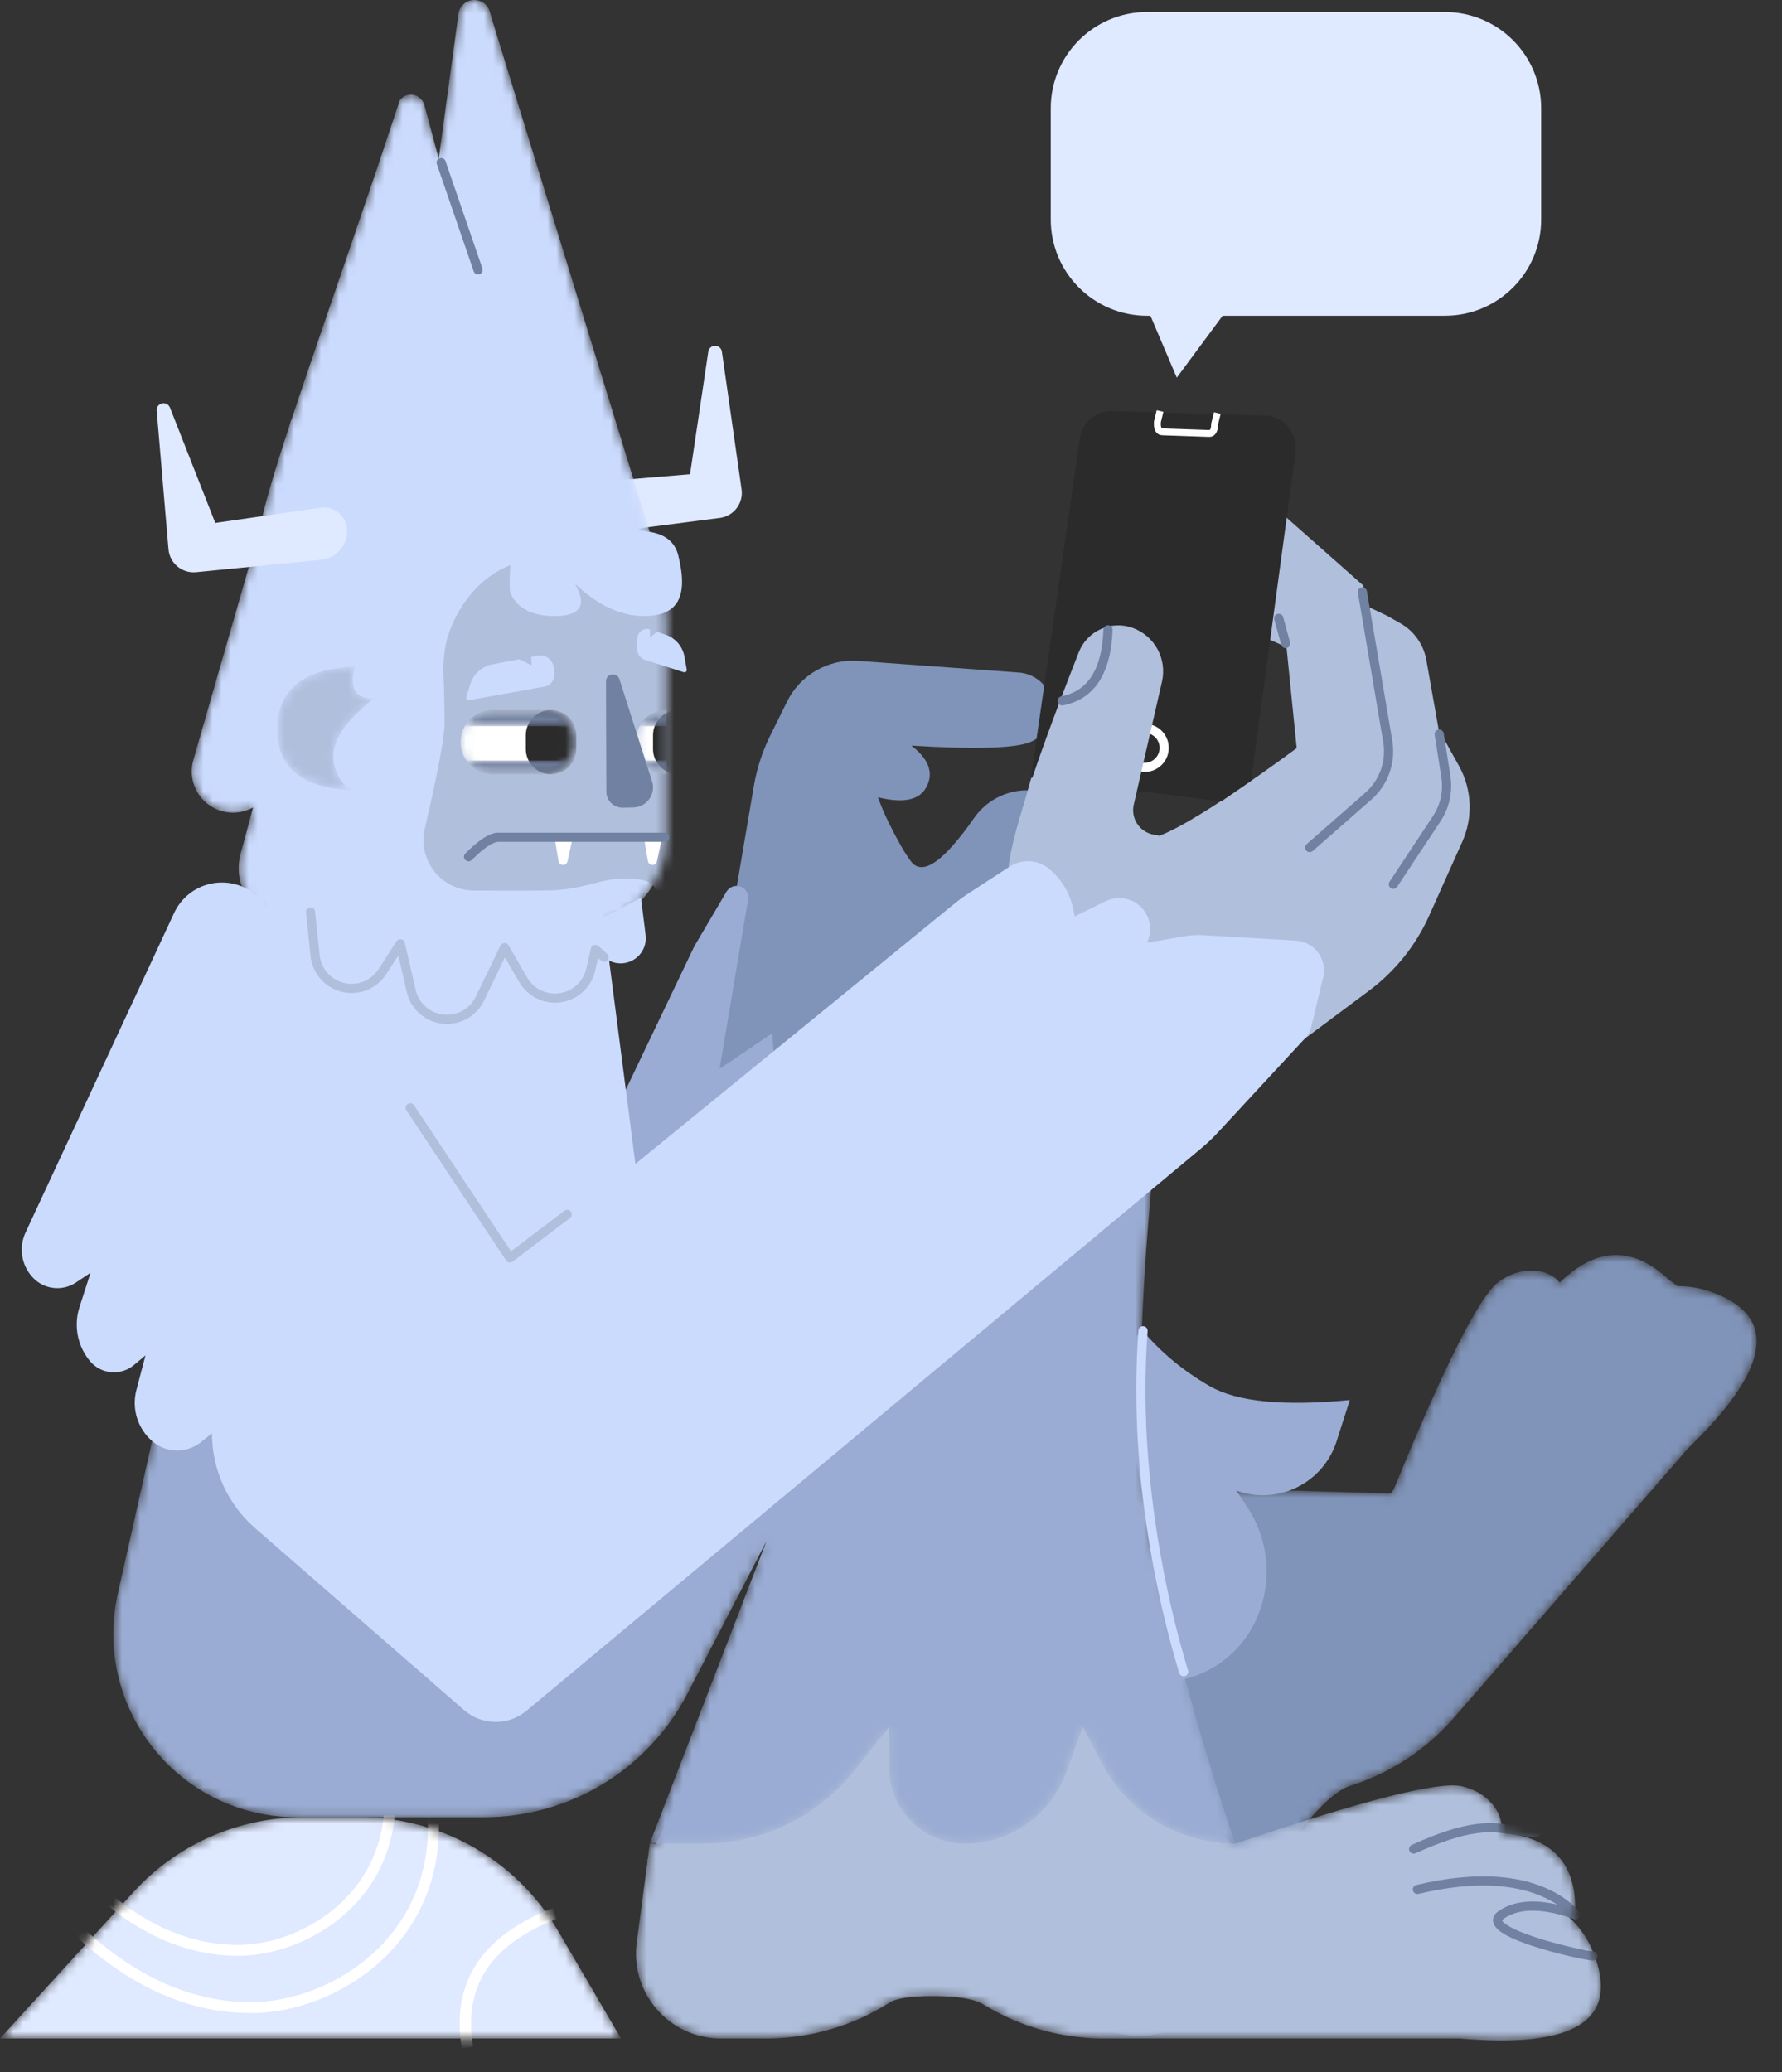 <svg width="197" height="229" viewBox="0 0 197 229" fill="none" xmlns="http://www.w3.org/2000/svg">
<rect x="0" y="0" width="197" height="229" fill="#333333" stroke="none"/>
<path fill-rule="evenodd" clip-rule="evenodd" d="M100.752 82.406C102.427 83.681 103.424 85.3 102.336 87.123C101.418 88.661 99.312 88.676 97.063 88.111C97.4 89.065 97.794 89.999 98.244 90.908C99.222 92.886 100.042 94.314 100.704 95.193C101.964 96.864 104.291 95.267 107.686 90.403C109.026 88.483 111.22 87.339 113.562 87.339C113.776 87.339 113.989 87.361 114.199 87.404C115.908 87.756 117.008 89.427 116.656 91.136C112.884 109.459 109.89 119.455 107.674 121.124C104.128 123.796 100.833 135.607 100.833 135.607L80.93 132.72L78.719 124.039C78.046 121.397 77.934 118.642 78.391 115.954L83.334 86.887C83.664 84.945 84.276 83.061 85.15 81.295L87.013 77.529C88.475 74.576 91.579 72.801 94.866 73.039L112.647 74.329C114.16 74.439 115.481 75.395 116.058 76.798C116.897 78.842 115.922 81.179 113.878 82.019C112.209 82.705 107.834 82.834 100.752 82.406Z" fill="#8093B8"/>
<path fill-rule="evenodd" clip-rule="evenodd" d="M80.31 98.55L76.825 104.463C76.784 104.532 76.746 104.603 76.711 104.676L64.35 130.535L66.63 144.089L86.391 129.015L85.377 114.194L79.55 118.121L82.698 99.42C82.816 98.717 82.342 98.05 81.638 97.932C81.11 97.843 80.582 98.089 80.31 98.55Z" fill="#9AACD3"/>
<path fill-rule="evenodd" clip-rule="evenodd" d="M66.756 101.639C61.933 99.875 57.109 98.111 52.286 96.348C40.459 92.023 27.366 98.105 23.041 109.932C22.219 112.182 21.756 114.547 21.67 116.941L20.773 141.809H71.949C68.487 115.029 66.756 101.639 66.756 101.639Z" fill="#CBDBFE"/>
<path fill-rule="evenodd" clip-rule="evenodd" d="M64.569 53.387L76.284 52.412L78.302 38.861C78.364 38.446 78.75 38.16 79.166 38.222C79.498 38.271 79.758 38.533 79.806 38.866L81.981 54.08C82.199 55.604 81.141 57.016 79.617 57.234C79.605 57.235 79.592 57.237 79.58 57.239L65.817 59.018C64.097 59.24 62.513 58.051 62.247 56.337C62.029 54.937 62.988 53.626 64.388 53.408C64.448 53.399 64.509 53.392 64.569 53.387Z" fill="#DFE9FF"/>
<mask id="mask0_441_4588" style="mask-type:alpha" maskUnits="userSpaceOnUse" x="21" y="0" width="53" height="103">
<path d="M34.631 101.735C33.81 102.051 32.906 102.186 31.971 102.097C31.625 102.063 31.282 102.001 30.945 101.91C27.654 101.019 25.709 97.628 26.6 94.337L27.981 89.239L27.961 89.25C26.88 89.846 25.604 89.979 24.423 89.618C22.013 88.88 20.657 86.329 21.394 83.919L28.602 58.85C29.196 55.931 30.258 52.334 31.974 47.123L32.175 46.424L32.183 46.489C34.295 40.108 37.35 31.371 41.662 18.682C41.742 18.447 44.115 11.319 44.195 11.082C44.705 10.402 45.67 10.264 46.351 10.774C46.627 10.981 46.825 11.274 46.914 11.608L48.502 17.542L50.681 1.534C50.813 0.564 51.707 -0.116 52.678 0.016C53.369 0.111 53.941 0.601 54.139 1.271L54.456 2.342L72.601 61.313C73.336 63.703 73.71 66.189 73.71 68.689V92.406C73.71 98.143 69.06 102.793 63.323 102.793H39.203C37.565 102.793 36.012 102.413 34.631 101.735Z" fill="white"/>
</mask>
<g mask="url(#mask0_441_4588)">
<path d="M34.631 101.735C33.81 102.051 32.906 102.186 31.971 102.097C31.625 102.063 31.282 102.001 30.945 101.91C27.654 101.019 25.709 97.628 26.6 94.337L27.981 89.239L27.961 89.25C26.88 89.846 25.604 89.979 24.423 89.618C22.013 88.88 20.657 86.329 21.394 83.919L28.602 58.85C29.196 55.931 30.258 52.334 31.974 47.123L32.175 46.424L32.183 46.489C34.295 40.108 37.35 31.371 41.662 18.682C41.742 18.447 44.115 11.319 44.195 11.082C44.705 10.402 45.67 10.264 46.351 10.774C46.627 10.981 46.825 11.274 46.914 11.608L48.502 17.542L50.681 1.534C50.813 0.564 51.707 -0.116 52.678 0.016C53.369 0.111 53.941 0.601 54.139 1.271L54.456 2.342L72.601 61.313C73.336 63.703 73.71 66.189 73.71 68.689V92.406C73.71 98.143 69.06 102.793 63.323 102.793H39.203C37.565 102.793 36.012 102.413 34.631 101.735Z" fill="#CBDBFE"/>
<path fill-rule="evenodd" clip-rule="evenodd" d="M73.076 64.031C72.57 62.68 71.81 62.131 70.796 62.385C69.783 62.638 69.107 63.567 68.769 65.171C67.208 62.633 64.337 61.207 61.37 61.495C60.504 61.579 59.55 61.707 58.509 61.878C52.361 62.888 49.441 68.959 49.135 72.138C48.875 74.841 49.089 73.036 49.149 79.865C49.162 81.335 48.432 85.242 46.96 91.587C46.264 94.585 48.131 97.58 51.13 98.276C51.531 98.369 51.942 98.418 52.354 98.42C57.94 98.456 61.09 98.436 61.803 98.36C65.573 97.958 66.39 97.093 69.163 97.093C71.502 97.093 72.642 97.684 72.583 98.866C76.633 97.277 78.824 93.266 79.157 86.832C79.489 80.399 77.462 72.799 73.076 64.031Z" fill="#B0BFDC"/>
</g>
<path fill-rule="evenodd" clip-rule="evenodd" d="M61.297 92.533H63.324L62.741 95.188C62.696 95.39 62.534 95.545 62.331 95.579C62.055 95.626 61.793 95.441 61.746 95.165L61.297 92.533ZM71.177 92.533H73.204L72.621 95.188C72.577 95.39 72.415 95.545 72.212 95.579C71.936 95.626 71.674 95.441 71.627 95.165L71.177 92.533Z" fill="white"/>
<mask id="mask1_441_4588" style="mask-type:alpha" maskUnits="userSpaceOnUse" x="104" y="138" width="91" height="88">
<path d="M154.071 164.616C159.721 150.821 163.598 143.164 165.7 141.644C168.278 139.78 171.195 140.219 172.422 141.741C176.503 137.783 180.53 137.685 184.504 141.445C184.847 141.676 185.161 141.909 185.446 142.143C186.813 142.122 188.194 142.384 189.591 142.93C196.607 145.672 195.6 151.399 186.572 160.111L160.73 189.84C157.661 193.37 153.675 195.981 149.213 197.385C148.063 197.747 146.593 198.958 144.801 201.02C143.209 202.851 142.343 204.226 142.204 205.145C141.484 209.896 139.428 214.344 136.276 217.971L132.964 221.78C132.695 222.09 132.405 222.383 132.096 222.655C128.217 226.083 122.293 225.716 118.865 221.837L112.839 215.015L112.791 215.059L112.72 214.881L111.565 213.574L112.02 213.124L104.513 194.268L136.555 164.552L153.74 165.056C153.851 164.909 153.961 164.762 154.071 164.616Z" fill="white"/>
</mask>
<g mask="url(#mask1_441_4588)">
<path d="M154.071 164.616C159.721 150.821 163.598 143.164 165.7 141.644C168.278 139.78 171.195 140.219 172.422 141.741C176.503 137.783 180.53 137.685 184.504 141.445C184.847 141.676 185.161 141.909 185.446 142.143C186.813 142.122 188.194 142.384 189.591 142.93C196.607 145.672 195.6 151.399 186.572 160.111L160.73 189.84C157.661 193.37 153.675 195.981 149.213 197.385C148.063 197.747 146.593 198.958 144.801 201.02C143.209 202.851 142.343 204.226 142.204 205.145C141.484 209.896 139.428 214.344 136.276 217.971L132.964 221.78C132.695 222.09 132.405 222.383 132.096 222.655C128.217 226.083 122.293 225.716 118.865 221.837L112.839 215.015L112.791 215.059L112.72 214.881L111.565 213.574L112.02 213.124L104.513 194.268L136.555 164.552L153.74 165.056C153.851 164.909 153.961 164.762 154.071 164.616Z" fill="#8093B8"/>
</g>
<mask id="mask2_441_4588" style="mask-type:alpha" maskUnits="userSpaceOnUse" x="50" y="78" width="14" height="8">
<path d="M60.031 78.472H54.457C52.498 78.472 50.91 80.06 50.91 82.019C50.91 83.978 52.498 85.566 54.457 85.566H60.031C61.989 85.566 63.578 83.978 63.578 82.019C63.578 80.06 61.989 78.472 60.031 78.472Z" fill="white"/>
</mask>
<g mask="url(#mask2_441_4588)">
<path d="M60.031 78.472H54.457C52.498 78.472 50.91 80.06 50.91 82.019C50.91 83.978 52.498 85.566 54.457 85.566H60.031C61.989 85.566 63.578 83.978 63.578 82.019C63.578 80.06 61.989 78.472 60.031 78.472Z" fill="white"/>
<path d="M63.703 81.259C63.703 79.72 62.455 78.472 60.916 78.472C59.377 78.472 58.129 79.72 58.129 81.259V82.779C58.129 84.318 59.377 85.566 60.916 85.566C62.455 85.566 63.703 84.318 63.703 82.779V81.259Z" fill="#2B2B2B"/>
</g>
<mask id="mask3_441_4588" style="mask-type:alpha" maskUnits="userSpaceOnUse" x="70" y="78" width="4" height="8">
<path d="M73.711 78.472V85.566C71.822 85.566 70.291 84.034 70.291 82.146V81.892C70.291 80.003 71.822 78.472 73.711 78.472Z" fill="white"/>
</mask>
<g mask="url(#mask3_441_4588)">
<path d="M73.711 78.472V85.566C71.822 85.566 70.291 84.034 70.291 82.146V81.892C70.291 80.003 71.822 78.472 73.711 78.472Z" fill="white"/>
<path d="M77.763 81.259C77.763 79.72 76.515 78.472 74.976 78.472C73.437 78.472 72.189 79.72 72.189 81.259V82.779C72.189 84.318 73.437 85.566 74.976 85.566C76.515 85.566 77.763 84.318 77.763 82.779V81.259Z" fill="#2B2B2B"/>
</g>
<path fill-rule="evenodd" clip-rule="evenodd" d="M129.967 185.764C134.051 185.136 137.502 182.403 139.05 178.571L139.087 178.48C140.673 174.555 140.226 170.1 137.891 166.568L136.68 164.736C141.122 166.352 146.033 164.06 147.648 159.618C147.686 159.514 147.721 159.41 147.755 159.305L149.221 154.729C141.918 155.434 136.766 154.928 133.767 153.209C130.768 151.49 128.234 149.379 126.167 146.875L123.76 150.929L129.967 185.764Z" fill="#9AACD3"/>
<mask id="mask4_441_4588" style="mask-type:alpha" maskUnits="userSpaceOnUse" x="70" y="185" width="107" height="41">
<path d="M136.671 203.713C150.789 198.927 159.111 196.828 161.638 197.418C164.735 198.141 166.318 200.63 165.974 202.555C171.638 203.038 174.355 206.013 174.124 211.479L173.345 211.792C174.688 212.959 175.686 214.459 176.341 216.292C178.874 223.386 173.892 226.384 161.393 225.286H122.003C117.325 225.286 112.739 223.991 108.753 221.545C107.725 220.914 105.846 220.599 103.115 220.599C100.688 220.599 99.083 220.848 98.298 221.346C94.24 223.919 89.534 225.286 84.728 225.286H79.681C79.27 225.286 78.859 225.259 78.452 225.205C73.319 224.526 69.71 219.815 70.389 214.682L71.583 205.659L71.519 205.652L71.606 205.482L71.835 203.752L72.474 203.8L81.779 185.764L125.228 190.451L136.122 203.752C136.306 203.739 136.489 203.726 136.671 203.713Z" fill="white"/>
</mask>
<g mask="url(#mask4_441_4588)">
<path d="M136.671 203.713C150.789 198.927 159.111 196.828 161.638 197.418C164.735 198.141 166.318 200.63 165.974 202.555C171.638 203.038 174.355 206.013 174.124 211.479L173.345 211.792C174.688 212.959 175.686 214.459 176.341 216.292C178.874 223.386 173.892 226.384 161.393 225.286H122.003C117.325 225.286 112.739 223.991 108.753 221.545C107.725 220.914 105.846 220.599 103.115 220.599C100.688 220.599 99.083 220.848 98.298 221.346C94.24 223.919 89.534 225.286 84.728 225.286H79.681C79.27 225.286 78.859 225.259 78.452 225.205C73.319 224.526 69.71 219.815 70.389 214.682L71.583 205.659L71.519 205.652L71.606 205.482L71.835 203.752L72.474 203.8L81.779 185.764L125.228 190.451L136.122 203.752C136.306 203.739 136.489 203.726 136.671 203.713Z" fill="#B0BFDC"/>
<path d="M174.59 211.314C174.49 211.172 174.296 210.944 173.998 210.659C173.515 210.196 172.908 209.736 172.168 209.309C168.643 207.274 163.529 206.671 156.577 208.326C156.305 208.39 156.137 208.664 156.201 208.936C156.266 209.208 156.539 209.376 156.812 209.311C163.52 207.714 168.37 208.287 171.661 210.187C172.329 210.572 172.871 210.983 173.298 211.391C173.444 211.531 173.565 211.66 173.662 211.774C173.716 211.838 173.749 211.88 173.761 211.897C173.921 212.126 174.237 212.181 174.466 212.02C174.695 211.859 174.751 211.543 174.59 211.314Z" fill="#7181A1"/>
<path d="M176.117 215.659C176.397 215.659 176.624 215.886 176.624 216.166C176.624 216.445 176.397 216.672 176.117 216.672C175.375 216.672 171.879 215.869 169.468 215.08C167.901 214.566 166.695 214.049 165.959 213.535C164.909 212.802 164.688 211.876 165.698 211.187C167.714 209.812 170.603 209.812 174.344 211.127C174.608 211.22 174.747 211.509 174.654 211.773C174.561 212.037 174.272 212.176 174.008 212.083C170.541 210.865 167.969 210.865 166.269 212.024C165.969 212.228 165.992 212.322 166.539 212.704C167.173 213.147 168.304 213.632 169.783 214.117C172.099 214.875 175.512 215.659 176.117 215.659ZM169.869 201.978C170.149 201.978 170.376 202.205 170.376 202.485C170.376 202.765 170.149 202.992 169.869 202.992C169.041 202.992 168.451 202.928 167.235 202.742L167.201 202.737C165.469 202.473 164.625 202.422 163.287 202.599C161.503 202.834 159.34 203.52 156.486 204.818C156.232 204.934 155.931 204.822 155.815 204.567C155.699 204.313 155.812 204.012 156.066 203.896C159.005 202.559 161.261 201.844 163.154 201.594C164.608 201.402 165.535 201.458 167.353 201.735L167.388 201.741C168.556 201.918 169.107 201.978 169.869 201.978Z" fill="#7181A1"/>
</g>
<path fill-rule="evenodd" clip-rule="evenodd" d="M68.477 75.059L72.083 86.35C72.456 87.515 71.813 88.761 70.648 89.133C70.442 89.199 70.228 89.234 70.013 89.238L68.835 89.258C67.856 89.275 67.048 88.495 67.031 87.516C67.031 87.507 67.031 87.499 67.031 87.49L66.993 75.293C66.992 74.873 67.331 74.532 67.751 74.53C68.082 74.529 68.376 74.743 68.477 75.059Z" fill="#7181A1"/>
<mask id="mask5_441_4588" style="mask-type:alpha" maskUnits="userSpaceOnUse" x="12" y="113" width="125" height="91">
<path d="M22.04 135.982L13.023 176.129C10.569 187.05 17.434 197.892 28.356 200.345C29.814 200.673 31.303 200.838 32.797 200.838H53.51C62.971 200.838 71.643 195.567 75.999 187.168L84.743 170.31L71.822 203.752H77.761C84.253 203.752 90.39 200.789 94.427 195.705L98.297 190.831V195.391C98.297 200.009 102.04 203.752 106.658 203.752C111.676 203.752 116.158 200.61 117.869 195.892L119.705 190.831L121.746 194.759C124.617 200.285 130.326 203.752 136.552 203.752C130.646 186.132 127.268 171.987 126.418 161.316C125.569 150.646 126.54 134.558 129.332 113.054H104.251L59.028 140.162L22.04 135.982Z" fill="white"/>
</mask>
<g mask="url(#mask5_441_4588)">
<path d="M22.04 135.982L13.023 176.129C10.569 187.05 17.434 197.892 28.356 200.345C29.814 200.673 31.303 200.838 32.797 200.838H53.51C62.971 200.838 71.643 195.567 75.999 187.168L84.743 170.31L71.822 203.752H77.761C84.253 203.752 90.39 200.789 94.427 195.705L98.297 190.831V195.391C98.297 200.009 102.04 203.752 106.658 203.752C111.676 203.752 116.158 200.61 117.869 195.892L119.705 190.831L121.746 194.759C124.617 200.285 130.326 203.752 136.552 203.752C130.646 186.132 127.268 171.987 126.418 161.316C125.569 150.646 126.54 134.558 129.332 113.054H104.251L59.028 140.162L22.04 135.982Z" fill="#9AACD3"/>
</g>
<path d="M52.154 95.044C53.499 93.7 54.509 93.039 55.089 93.039H73.457C73.737 93.039 73.963 92.812 73.963 92.533C73.963 92.253 73.737 92.026 73.457 92.026H55.089C54.15 92.026 52.964 92.801 51.438 94.328C51.24 94.526 51.24 94.847 51.438 95.044C51.635 95.242 51.956 95.242 52.154 95.044Z" fill="#7181A1"/>
<mask id="mask6_441_4588" style="mask-type:alpha" maskUnits="userSpaceOnUse" x="51" y="78" width="13" height="8">
<path d="M63.099 80.245H51.381C51.994 79.185 53.14 78.472 54.453 78.472H60.027C61.34 78.472 62.486 79.185 63.099 80.245V80.245ZM62.938 84.046C62.297 84.965 61.232 85.566 60.027 85.566H54.453C53.248 85.566 52.183 84.965 51.542 84.046H62.938Z" fill="white"/>
</mask>
<g mask="url(#mask6_441_4588)">
<path d="M63.099 80.245H51.381C51.994 79.185 53.14 78.472 54.453 78.472H60.027C61.34 78.472 62.486 79.185 63.099 80.245V80.245ZM62.938 84.046C62.297 84.965 61.232 85.566 60.027 85.566H54.453C53.248 85.566 52.183 84.965 51.542 84.046H62.938Z" fill="#7181A1"/>
</g>
<path fill-rule="evenodd" clip-rule="evenodd" d="M128.177 100.306L106.976 113.564L137.848 119.56L151.368 109.474C154.24 107.332 156.517 104.49 157.983 101.22L161.651 93.037C162.859 90.341 162.726 87.232 161.29 84.649L159.207 80.901L159.104 80.965C158.705 78.716 158.231 76.04 157.681 72.939C157.378 71.228 156.327 69.743 154.816 68.886L153.402 68.085L150.953 66.913L150.73 64.727L136.173 51.85C136.13 51.812 136.086 51.775 136.042 51.739C134.289 50.315 131.713 50.581 130.289 52.334C129.01 53.908 128.94 56.091 130.001 57.724C128.879 57.949 127.872 58.681 127.34 59.793C127.263 59.954 127.198 60.12 127.144 60.289C126.404 62.645 127.564 65.178 129.83 66.156L142.222 71.506C142.973 78.956 143.349 82.68 143.349 82.68C143.349 82.68 130.884 92.005 127.216 92.651C124.77 93.083 122.9 92.516 121.606 90.95L126.794 75.534C126.809 75.489 126.824 75.444 126.837 75.399C127.536 73.078 126.221 70.63 123.9 69.931C121.473 69.2 118.905 70.53 118.102 72.935C113.327 87.239 111.174 95.721 111.643 98.379C112.414 102.751 106.769 113.636 106.769 113.636L128.177 100.306Z" fill="#B0BFDC"/>
<mask id="mask7_441_4588" style="mask-type:alpha" maskUnits="userSpaceOnUse" x="70" y="78" width="4" height="8">
<path d="M73.711 80.246H70.639C71.252 79.185 72.398 78.472 73.711 78.472V80.246ZM73.711 85.566C72.506 85.566 71.441 84.965 70.8 84.046H73.711V85.566Z" fill="white"/>
</mask>
<g mask="url(#mask7_441_4588)">
<path d="M73.711 80.246H70.639C71.252 79.185 72.398 78.472 73.711 78.472V80.246ZM73.711 85.566C72.506 85.566 71.441 84.965 70.8 84.046H73.711V85.566Z" fill="#7181A1"/>
</g>
<path fill-rule="evenodd" clip-rule="evenodd" d="M139.82 45.929L122.991 45.43C121.189 45.377 119.633 46.684 119.376 48.469L113.973 85.945L135.012 88.571L138.31 86.285L143.23 49.95C143.493 48.009 142.132 46.222 140.191 45.959C140.068 45.943 139.944 45.932 139.82 45.929Z" fill="#2B2B2B"/>
<path d="M126.547 85.312C125.078 85.312 123.887 84.121 123.887 82.652C123.887 81.183 125.078 79.992 126.547 79.992C128.016 79.992 129.207 81.183 129.207 82.652C129.207 84.121 128.016 85.312 126.547 85.312ZM126.547 84.299C127.456 84.299 128.194 83.562 128.194 82.652C128.194 81.743 127.456 81.005 126.547 81.005C125.637 81.005 124.9 81.743 124.9 82.652C124.9 83.562 125.637 84.299 126.547 84.299ZM133.606 47.525C133.679 47.527 133.721 47.524 133.739 47.519C133.738 47.52 133.737 47.519 133.745 47.513C133.773 47.489 133.805 47.441 133.832 47.367C133.872 47.256 133.889 47.144 133.9 46.839L133.901 46.8L134.206 45.558L134.944 45.739L134.658 46.905C134.644 47.256 134.615 47.436 134.547 47.625C134.476 47.821 134.37 47.983 134.229 48.099C134.054 48.243 133.872 48.295 133.579 48.284L128.548 48.109C128.255 48.098 128.077 48.035 127.913 47.879C127.78 47.752 127.686 47.584 127.629 47.384C127.572 47.183 127.557 46.995 127.57 46.618L127.571 46.579L127.876 45.337L128.614 45.518L128.328 46.684C128.32 46.959 128.329 47.068 128.36 47.175C128.382 47.252 128.41 47.302 128.437 47.328C128.444 47.335 128.443 47.335 128.442 47.334C128.46 47.34 128.501 47.346 128.575 47.349L133.606 47.525Z" fill="white"/>
<mask id="mask8_441_4588" style="mask-type:alpha" maskUnits="userSpaceOnUse" x="0" y="200" width="69" height="26">
<path d="M14.759 209.102L0 225.286H68.657L61.681 213.372C57.136 205.609 48.815 200.838 39.818 200.838H33.478C26.354 200.838 19.559 203.838 14.759 209.102Z" fill="white"/>
</mask>
<g mask="url(#mask8_441_4588)">
<path d="M14.759 209.102L0 225.286H68.657L61.681 213.372C57.136 205.609 48.815 200.838 39.818 200.838H33.478C26.354 200.838 19.559 203.838 14.759 209.102Z" fill="#DFE9FF"/>
<path d="M8.24 213.828L9.063 212.941C14.99 218.502 21.214 221.269 27.755 221.269C33.004 221.269 38.83 218.738 42.638 214.47C47.167 209.397 48.607 202.391 46.079 193.95L47.234 193.6C49.882 202.439 48.351 209.886 43.536 215.28C39.495 219.808 33.341 222.482 27.755 222.482C20.89 222.482 14.379 219.588 8.24 213.828ZM61.081 210.888L61.54 212.069C54.206 214.921 51.179 219.582 52.307 226.193L51.059 226.406C49.823 219.168 53.214 213.948 61.081 210.888Z" fill="white"/>
<path d="M10.014 208.947C15.14 213.738 20.583 216.148 26.324 216.148C31.003 216.148 36.152 213.92 39.535 210.144C43.564 205.647 44.845 199.439 42.633 192.08L41.474 192.426C43.568 199.391 42.376 205.163 38.632 209.342C35.482 212.858 30.662 214.943 26.324 214.943C20.91 214.943 15.755 212.661 10.842 208.068L10.014 208.947Z" fill="white"/>
</g>
<path fill-rule="evenodd" clip-rule="evenodd" d="M74.979 61.371C76.119 65.931 74.979 68.085 71.178 68.085C68.645 68.085 66.112 66.903 63.578 64.538C64.929 66.903 64.169 68.085 61.298 68.085C56.991 68.085 56.358 65.41 56.358 65.171C56.358 64.933 56.202 60.862 57.118 59.978C57.588 59.523 59.744 59.523 63.585 59.978C70.421 57.867 74.219 58.331 74.979 61.371Z" fill="#CBDBFE"/>
<path fill-rule="evenodd" clip-rule="evenodd" d="M44.473 73.816C45.613 78.377 44.473 80.53 40.672 80.53C38.139 80.53 35.606 79.348 33.072 76.983C34.423 79.348 33.663 80.53 30.792 80.53C26.485 80.53 25.852 77.855 25.852 77.617C25.852 77.378 25.696 73.308 26.612 72.423C27.082 71.968 29.238 71.968 33.079 72.423C39.915 70.312 43.713 70.776 44.473 73.816Z" fill="#CBDBFE"/>
<path fill-rule="evenodd" clip-rule="evenodd" d="M130.094 41.737L127.181 34.896H126.801C120.924 34.896 116.16 30.133 116.16 24.256V11.969C116.16 6.092 120.924 1.328 126.801 1.328H159.736C165.612 1.328 170.376 6.092 170.376 11.969V24.256C170.376 30.133 165.612 34.896 159.736 34.896H135.161L130.094 41.737Z" fill="#DFE9FF"/>
<path fill-rule="evenodd" clip-rule="evenodd" d="M105.812 112.136C105.812 112.136 112.019 101.562 111.478 97.155C111.149 94.476 113.743 86.119 119.26 72.084C120.187 69.725 122.822 68.531 125.207 69.388C127.641 70.262 129.037 72.817 128.458 75.338L125.338 88.926C124.999 90.404 125.921 91.876 127.399 92.216C127.659 92.275 127.926 92.297 128.192 92.279" fill="#B0BFDC"/>
<path fill-rule="evenodd" clip-rule="evenodd" d="M60.216 75.879L51.827 77.385C51.69 77.41 51.558 77.318 51.533 77.18C51.526 77.14 51.529 77.099 51.541 77.061L51.987 75.622C52.338 74.491 53.283 73.646 54.446 73.424L57.412 72.857L58.764 73.532L58.727 72.606L59.428 72.472C60.253 72.314 61.05 72.855 61.208 73.68C61.223 73.757 61.231 73.834 61.234 73.912L61.258 74.587C61.281 75.217 60.837 75.768 60.216 75.879ZM71.32 72.932C70.785 72.762 70.426 72.26 70.437 71.699L70.46 70.553C70.462 70.444 70.481 70.336 70.516 70.233C70.705 69.675 71.311 69.376 71.868 69.565L71.847 70.492L72.61 69.817L73.583 70.146C74.671 70.515 75.472 71.449 75.67 72.582L75.92 74.007C75.927 74.047 75.924 74.088 75.912 74.127C75.869 74.26 75.727 74.334 75.593 74.292L71.32 72.932Z" fill="#CBDBFE"/>
<path fill-rule="evenodd" clip-rule="evenodd" d="M66.562 101.486L70.855 99.203L71.374 103.337C71.475 104.141 71.222 104.949 70.679 105.55C69.649 106.694 67.887 106.785 66.744 105.755L65.78 104.886L65.265 107.126C65.013 108.222 64.317 109.164 63.344 109.726C61.406 110.847 58.926 110.185 57.806 108.247L55.743 104.682L53.019 110.324C52.484 111.431 51.475 112.236 50.276 112.512C48.094 113.013 45.919 111.651 45.418 109.469L44.222 104.263L42.234 107.343C41.569 108.374 40.472 109.049 39.252 109.177C37.025 109.411 35.031 107.795 34.797 105.569L34.291 100.753C38.413 100.384 41.291 100.389 42.927 100.766C43.355 100.865 43.716 100.994 44.01 101.152C44.966 100.716 46.294 100.588 47.994 100.766C49.532 100.928 51.613 101.366 54.239 102.08L53.988 101.646L66.999 99.585L66.562 101.486Z" fill="#CBDBFE"/>
<path d="M44.962 109.625C45.526 112.08 47.973 113.613 50.428 113.049C51.776 112.739 52.911 111.833 53.513 110.587L55.822 105.807L57.405 108.544C58.666 110.724 61.456 111.469 63.636 110.208C64.73 109.575 65.513 108.516 65.797 107.283L66.119 105.883L66.442 106.174C66.65 106.362 66.971 106.345 67.158 106.137C67.345 105.929 67.329 105.609 67.121 105.422L66.157 104.553C65.87 104.294 65.411 104.439 65.324 104.816L64.809 107.056C64.588 108.015 63.98 108.839 63.128 109.331C61.433 110.312 59.263 109.732 58.282 108.037L56.22 104.471C56.016 104.119 55.502 104.138 55.325 104.505L52.6 110.147C52.133 111.116 51.25 111.82 50.201 112.061C48.292 112.5 46.389 111.308 45.95 109.399L44.754 104.193C44.653 103.756 44.077 103.655 43.834 104.032L41.847 107.112C41.264 108.014 40.305 108.604 39.237 108.716C37.289 108.921 35.544 107.507 35.339 105.559L34.833 100.743C34.804 100.465 34.554 100.263 34.276 100.292C33.998 100.321 33.796 100.57 33.825 100.849L34.331 105.665C34.594 108.17 36.838 109.987 39.343 109.724C40.716 109.58 41.95 108.821 42.698 107.661L44.035 105.59L44.962 109.625Z" fill="#B0BFDC"/>
<path fill-rule="evenodd" clip-rule="evenodd" d="M35.435 56.109L23.801 57.794L18.787 45.045C18.633 44.655 18.192 44.463 17.801 44.616C17.489 44.739 17.294 45.053 17.322 45.388L18.625 60.702C18.756 62.235 20.105 63.373 21.638 63.242C21.651 63.241 21.663 63.24 21.675 63.239L35.486 61.876C37.212 61.706 38.487 60.191 38.361 58.461C38.258 57.048 37.029 55.986 35.616 56.089C35.556 56.094 35.495 56.1 35.435 56.109Z" fill="#DFE9FF"/>
<path fill-rule="evenodd" clip-rule="evenodd" d="M29.252 99.945L57.509 139.022L105.42 99.946C105.992 99.48 106.588 99.045 107.207 98.643L111.614 95.778C112.963 94.901 114.724 94.998 115.969 96.016C117.322 97.123 118.258 98.657 118.625 100.367L118.819 101.273L122.228 99.604C123.924 98.773 125.972 99.474 126.803 101.17C127.269 102.122 127.268 103.236 126.799 104.187L131.023 103.466C131.668 103.356 132.322 103.319 132.975 103.357L143.262 103.957C145.078 104.063 146.464 105.621 146.359 107.437C146.347 107.632 146.318 107.826 146.273 108.015L144.972 113.422C144.851 113.928 144.601 114.394 144.248 114.776L134.669 125.126C134.068 125.775 133.425 126.385 132.746 126.952L58.203 189.07C56.197 190.742 53.274 190.711 51.304 188.996L28.211 168.895C25.176 166.253 23.434 162.426 23.434 158.403L22.235 159.37C20.654 160.645 18.389 160.611 16.847 159.289C15.22 157.895 14.533 155.693 15.079 153.621L16.087 149.789L14.813 150.857C13.353 152.082 11.175 151.891 9.95 150.431C9.948 150.428 9.946 150.425 9.943 150.422C8.563 148.766 8.126 146.518 8.786 144.466L10.007 140.669L8.398 141.741C6.908 142.734 4.921 142.523 3.673 141.239C2.376 139.904 2.038 137.907 2.823 136.219L19.247 100.903C20.604 97.985 24.07 96.719 26.988 98.076C27.89 98.496 28.669 99.139 29.252 99.945Z" fill="#CBDBFE"/>
<path d="M45.771 122.147C45.616 121.914 45.301 121.851 45.068 122.006C44.835 122.16 44.772 122.475 44.926 122.708L55.947 139.302C56.109 139.546 56.443 139.602 56.676 139.425L63.009 134.612C63.232 134.442 63.276 134.124 63.106 133.902C62.937 133.679 62.619 133.636 62.396 133.805L56.492 138.292L45.771 122.147Z" fill="#B0BFDC"/>
<path d="M131.342 184.613C131.321 184.54 131.132 183.911 131.064 183.682C130.887 183.083 130.711 182.467 130.523 181.78C129.994 179.839 129.479 177.725 128.996 175.42C127.065 166.199 126.167 156.574 126.867 147.112C126.887 146.833 126.678 146.59 126.399 146.57C126.12 146.549 125.877 146.758 125.856 147.038C125.149 156.605 126.055 166.321 128.004 175.627C128.491 177.953 129.011 180.087 129.546 182.047C129.735 182.741 129.914 183.364 130.093 183.97C130.163 184.206 130.349 184.825 130.367 184.888C130.442 185.157 130.722 185.314 130.992 185.238C131.261 185.163 131.418 184.883 131.342 184.613Z" fill="#CBDBFE"/>
<path d="M48.293 18.135L52.369 29.992C52.46 30.256 52.748 30.397 53.013 30.306C53.278 30.215 53.418 29.927 53.327 29.662L49.251 17.806C49.16 17.541 48.872 17.401 48.608 17.491C48.343 17.582 48.202 17.871 48.293 18.135Z" fill="#7181A1"/>
<mask id="mask9_441_4588" style="mask-type:alpha" maskUnits="userSpaceOnUse" x="30" y="73" width="12" height="15">
<path d="M38.835 87.32C33.383 87.094 30.656 84.847 30.656 80.579C30.656 76.189 33.541 73.887 39.31 73.671C39.166 73.941 39.06 74.306 39.017 74.799C38.874 76.434 39.647 77.239 41.337 77.212C38.4 79.515 36.909 81.582 36.863 83.412C36.823 85.017 37.525 86.463 38.835 87.32Z" fill="white"/>
</mask>
<g mask="url(#mask9_441_4588)">
<path d="M38.835 87.32C33.383 87.094 30.656 84.847 30.656 80.579C30.656 76.189 33.541 73.887 39.31 73.671C39.166 73.941 39.06 74.306 39.017 74.799C38.874 76.434 39.647 77.239 41.337 77.212C38.4 79.515 36.909 81.582 36.863 83.412C36.823 85.017 37.525 86.463 38.835 87.32Z" fill="#B0BFDC"/>
</g>
<path d="M150.114 65.51C150.067 65.234 150.252 64.972 150.528 64.925C150.804 64.878 151.066 65.064 151.113 65.34L153.917 81.852C154.329 84.281 153.452 86.749 151.599 88.373L145.12 94.054C144.91 94.238 144.59 94.217 144.405 94.007C144.221 93.796 144.242 93.476 144.452 93.292L150.931 87.611C152.519 86.219 153.271 84.103 152.917 82.022L150.114 65.51ZM158.6 81.211C158.556 80.935 158.745 80.675 159.021 80.632C159.298 80.588 159.557 80.777 159.601 81.053L160.341 85.744C160.618 87.496 160.228 89.288 159.249 90.767L154.456 98.006C154.301 98.239 153.987 98.303 153.754 98.149C153.52 97.994 153.456 97.68 153.611 97.447L158.404 90.208C159.243 88.94 159.578 87.404 159.34 85.903L158.6 81.211ZM142.615 70.992C142.688 71.262 142.529 71.54 142.259 71.614C141.989 71.688 141.711 71.528 141.637 71.258L140.877 68.472C140.804 68.202 140.963 67.923 141.233 67.849C141.503 67.776 141.781 67.935 141.855 68.205L142.615 70.992ZM121.985 69.586C121.996 69.307 122.231 69.088 122.51 69.099C122.79 69.109 123.008 69.344 122.998 69.624C122.821 74.437 120.994 77.269 117.523 77.956C117.249 78.01 116.982 77.832 116.928 77.557C116.873 77.282 117.052 77.016 117.326 76.962C120.273 76.379 121.824 73.975 121.985 69.586Z" fill="#7181A1"/>
</svg>
